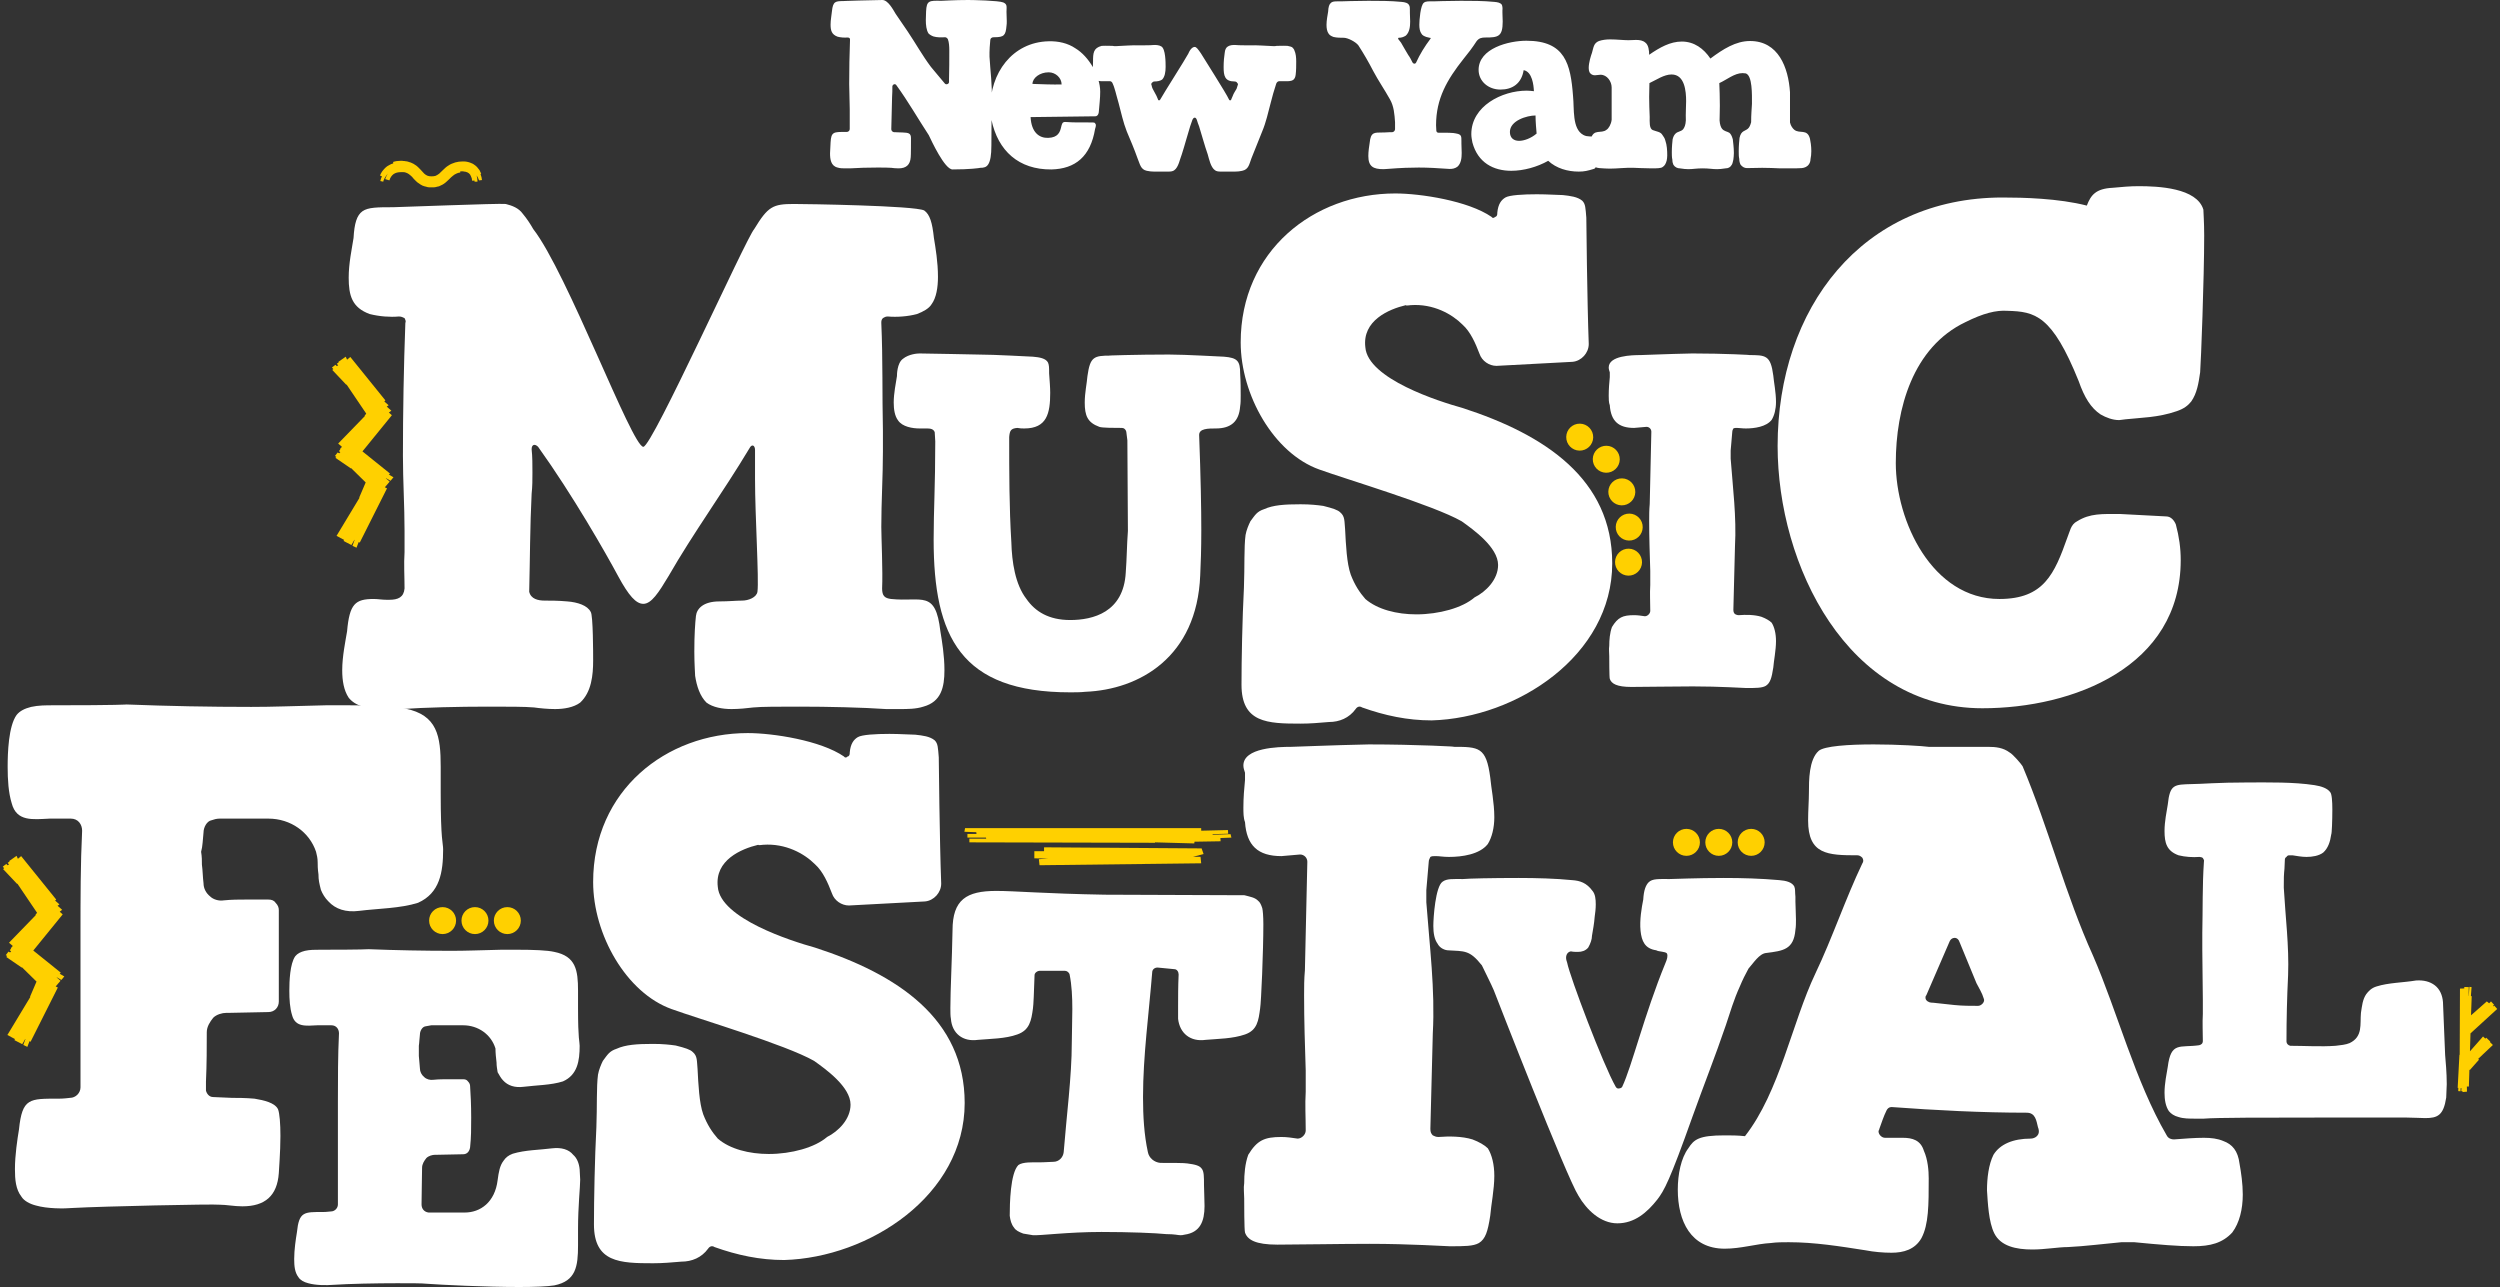 
<svg width="777" height="400" viewBox="0 0 777 400" fill="none" xmlns="http://www.w3.org/2000/svg">
<rect x="0" y="0" width="777" height="400" fill="#333333" stroke="none"/>
<path d="M149.348 54.105C149.415 54.273 149.466 54.44 149.499 54.608C149.533 54.742 149.583 54.893 149.65 55.061L149.801 55.966L148.895 56.067C148.661 55.43 148.409 54.91 148.141 54.507C148.208 54.776 148.275 55.111 148.342 55.514C148.342 55.581 148.342 55.664 148.342 55.765C148.376 55.832 148.392 55.916 148.392 56.017V56.47H147.487V56.117C147.319 56.151 147.067 56.168 146.732 56.168L146.631 55.463L146.38 54.809C146.246 54.407 146.028 54.088 145.726 53.853L145.223 53.551C145.055 53.484 144.837 53.417 144.568 53.35C144.501 53.35 144.434 53.35 144.367 53.35C144.334 53.316 144.283 53.3 144.216 53.3H144.015L143.914 53.249H143.814C143.68 53.249 143.545 53.249 143.411 53.249C143.277 53.249 143.143 53.266 143.009 53.3L143.059 53.602C142.556 53.669 142.153 53.786 141.851 53.954C141.449 54.122 141.097 54.34 140.795 54.608C140.594 54.776 140.392 54.943 140.191 55.111C140.023 55.279 139.822 55.48 139.587 55.715L138.883 56.369C138.648 56.604 138.363 56.839 138.028 57.073C137.692 57.308 137.357 57.493 137.021 57.627C136.652 57.862 136.267 57.996 135.864 58.029C135.663 58.096 135.462 58.147 135.26 58.18C135.059 58.18 134.875 58.197 134.707 58.231H133.55C133.382 58.197 133.197 58.18 132.996 58.18C132.795 58.147 132.61 58.096 132.443 58.029C132.241 57.996 132.04 57.946 131.839 57.878C131.638 57.811 131.453 57.744 131.285 57.677C130.816 57.442 130.464 57.224 130.229 57.023C130.061 56.922 129.91 56.822 129.776 56.721C129.642 56.587 129.491 56.453 129.323 56.319C129.055 56.05 128.82 55.816 128.619 55.614C128.417 55.379 128.233 55.161 128.065 54.96C127.898 54.792 127.73 54.642 127.562 54.507C127.394 54.34 127.227 54.205 127.059 54.105C126.724 53.87 126.371 53.702 126.002 53.602C125.801 53.535 125.583 53.501 125.348 53.501C125.147 53.501 124.912 53.501 124.644 53.501C124.174 53.501 123.738 53.551 123.336 53.652C122.967 53.753 122.631 53.904 122.329 54.105C122.162 54.239 122.011 54.373 121.877 54.507C121.742 54.642 121.625 54.792 121.524 54.96C121.29 55.329 121.122 55.698 121.021 56.067L119.713 55.664C119.814 55.363 119.931 55.078 120.065 54.809C120.199 54.507 120.367 54.222 120.568 53.954C120.233 54.289 119.948 54.675 119.713 55.111C119.579 55.279 119.462 55.497 119.361 55.765C119.227 56 119.143 56.235 119.109 56.47L118.908 56.419C118.807 56.419 118.724 56.403 118.656 56.369C118.556 56.369 118.405 56.335 118.204 56.268C118.271 56.067 118.304 55.95 118.304 55.916C118.371 55.715 118.405 55.581 118.405 55.514L118.707 54.809C118.573 54.776 118.371 54.692 118.103 54.558C118.304 54.054 118.522 53.635 118.757 53.3C119.059 52.897 119.378 52.528 119.713 52.193C120.082 51.824 120.485 51.539 120.921 51.337C121.357 51.069 121.793 50.885 122.229 50.784L122.178 50.331C122.883 50.096 123.654 49.979 124.493 49.979H125.046C125.147 49.979 125.231 49.996 125.298 50.029C125.399 50.029 125.499 50.029 125.6 50.029C125.801 50.063 125.986 50.096 126.153 50.13C126.355 50.13 126.556 50.163 126.757 50.231C126.958 50.298 127.16 50.365 127.361 50.432C127.562 50.465 127.747 50.532 127.914 50.633C128.283 50.767 128.652 50.968 129.021 51.237C129.323 51.405 129.625 51.639 129.927 51.941C130.229 52.21 130.48 52.461 130.682 52.696L131.839 53.954C132.174 54.256 132.51 54.474 132.845 54.608C133.147 54.742 133.566 54.809 134.103 54.809C134.573 54.809 134.992 54.759 135.361 54.658C135.73 54.49 136.099 54.273 136.468 54.004L137.726 52.797C137.96 52.562 138.212 52.327 138.48 52.092C138.749 51.857 139.051 51.639 139.386 51.438C139.721 51.203 140.057 51.019 140.392 50.885C140.795 50.717 141.164 50.583 141.499 50.482C142.237 50.281 142.975 50.18 143.713 50.18H144.317C144.417 50.214 144.602 50.231 144.87 50.231C145.273 50.298 145.675 50.398 146.078 50.532C146.279 50.599 146.48 50.683 146.682 50.784C146.883 50.851 147.067 50.952 147.235 51.086C147.403 51.187 147.571 51.304 147.738 51.438C147.906 51.572 148.074 51.723 148.241 51.891C148.409 52.059 148.543 52.226 148.644 52.394C148.778 52.562 148.912 52.73 149.046 52.897C149.147 53.065 149.231 53.249 149.298 53.451C149.399 53.618 149.482 53.786 149.55 53.954L149.348 54.105Z" fill="#FFD000"/>
<path d="M763.846 338.113H764.055L764.013 339.119L764.726 339.161L764.768 338.197H765.02L764.978 339.119L765.355 339.161V339.413L766.739 339.287L766.697 337.694H767.326L767.494 332.411L767.619 332.579L770.47 329.35L770.219 329.098L774.789 324.78L773.867 323.857L773.992 323.732L772.735 322.516L772.441 322.809L771.728 322.138L767.661 326.75L767.829 321.174L776.131 313.585L775.208 312.537L774.957 312.788L774.831 312.62L775.166 312.285L774.202 311.237L773.615 311.824L772.902 311.237L767.997 315.555L768.206 309.602H767.955L768.164 306.792L767.494 306.708L767.284 309.56H767.242L767.284 306.792L765.9 306.75V307.212L764.559 307.254L764.475 327.841H764.391L763.846 338.113Z" fill="#FFD000"/>
<path d="M379.3 260.461L379.367 261.468L371.25 261.602L371.183 262.139L358.973 261.803V261.937L301.279 261.803V260.663H306.512L306.445 260.327H300.676V259.187H303.493L303.426 258.65L299.736 258.516L299.938 257.375H373.33V258.181L381.648 257.979L381.715 259.12L376.885 259.254V259.455L382.453 259.254L382.722 260.327L379.3 260.461ZM374.068 265.426L370.78 266.298H373.128L373.33 268.311L323.082 268.914L322.881 267.036L325.833 266.835L321.472 266.768V264.554H324.491V263.346L373.464 263.682L374.068 265.426Z" fill="#FFD000"/>
<path d="M120.868 147.505L122.294 148.344L121.371 149.434L119.946 148.595V148.679L121.12 149.685L119.61 151.446L120.281 151.782L111.812 168.637L111.476 168.469L110.805 170.23L109.547 169.643L110.218 167.799H110.134L109.212 169.392L106.78 168.134L106.948 167.799L104.6 166.541L111.728 154.717L111.644 154.633L113.656 149.937L109.128 145.492L109.044 145.576L104.264 142.306L104.516 141.97L104.097 141.719L104.935 140.629L105.438 140.88L105.774 140.545L105.355 140.209L105.774 139.622L105.69 139.539L106.277 138.868L105.103 137.861L113.405 129.308L113.321 129.224L113.824 128.553L107.703 119.497L107.619 119.581L103.258 114.968L103.594 114.717L103.174 114.214L104.264 113.375L104.684 113.794L105.103 113.543L104.684 113.04L105.271 112.62L105.187 112.453L107.451 110.859L107.87 111.782L108.877 110.943L119.778 124.444L119.443 124.78L120.784 125.954L120.197 126.373L121.623 127.631L120.868 128.218L121.791 129.056L112.65 140.293L121.204 147.17L120.868 147.505Z" fill="#FFD000"/>
<path d="M18.563 302.642L19.989 303.48L19.066 304.571L17.641 303.732V303.816L18.815 304.822L17.305 306.583L17.976 306.919L9.506 323.774L9.171 323.606L8.5 325.367L7.242 324.78L7.913 322.935H7.829L6.907 324.529L4.475 323.271L4.643 322.935L2.295 321.677L9.423 309.854L9.339 309.77L11.351 305.074L6.823 300.629L6.739 300.713L1.959 297.443L2.211 297.107L1.792 296.856L2.63 295.765L3.133 296.017L3.469 295.682L3.049 295.346L3.469 294.759L3.385 294.675L3.972 294.004L2.798 292.998L11.1 284.445L11.016 284.361L11.519 283.69L5.397 274.633L5.314 274.717L0.953 270.105L1.288 269.854L0.869 269.35L1.959 268.512L2.379 268.931L2.798 268.68L2.379 268.176L2.966 267.757L2.882 267.589L5.146 265.996L5.565 266.919L6.571 266.08L17.473 279.581L17.137 279.916L18.479 281.09L17.892 281.51L19.318 282.768L18.563 283.355L19.485 284.193L10.345 295.43L18.898 302.306L18.563 302.642Z" fill="#FFD000"/>
<path d="M307.2 50.985C306.613 51.992 305.775 52.159 304.685 52.159C304.349 52.243 301.414 52.663 296.047 52.663C293.615 52.663 289.506 43.774 288.668 42.013C285.314 36.897 282.211 31.447 278.605 26.499C278.437 26.163 278.102 26.163 277.85 26.163C277.599 26.331 277.347 26.583 277.347 26.834C277.347 27.924 277.347 29.015 277.263 30.021L277.012 40.168C277.012 40.587 277.347 41.006 277.85 41.09H278.27C278.689 41.09 279.611 41.174 280.534 41.174C282.295 41.258 283.133 41.342 283.133 42.935C283.133 43.522 283.133 48.637 283.049 48.889C282.882 51.237 281.624 52.327 279.276 52.327C278.437 52.327 277.599 52.243 277.012 52.159C276.173 52.075 274.58 52.075 272.567 52.075C269.884 52.075 266.613 52.159 264.182 52.327H262.84C262.001 52.327 261.079 52.327 260.324 52.075C258.228 51.572 257.976 49.476 257.976 47.631C257.976 46.625 258.144 45.367 258.144 44.277C258.311 40.922 259.15 41.006 262.756 41.006H263.259C263.762 40.922 264.098 40.587 264.098 40.084V33.878C264.098 31.279 263.93 28.679 263.93 26.08C263.93 21.551 264.014 16.939 264.182 12.411V12.327C264.182 12.159 264.182 11.992 264.014 11.824C263.846 11.74 263.678 11.656 263.511 11.656C262.421 11.74 261.247 11.656 260.324 11.405C258.479 10.734 258.144 9.476 258.144 7.631C258.144 6.122 258.479 4.612 258.563 3.522C258.898 0.335 259.653 0.335 262.421 0.335C260.576 0.335 272.148 0 274.244 0C276.005 0 277.599 3.019 278.353 4.277L282.127 9.811C284.559 13.417 286.739 17.358 289.339 20.797C290.68 22.474 292.19 24.151 293.615 25.912C293.783 26.163 294.119 26.247 294.37 26.163C294.706 26.08 294.957 25.828 294.957 25.493V24.57C295.041 21.635 295.041 18.7 295.041 15.681C295.041 14.424 294.957 13.166 294.622 12.243C294.454 11.824 294.035 11.572 293.699 11.572C292.609 11.656 291.184 11.656 290.093 11.321C289.423 11.069 288.919 10.734 288.584 10.398C287.913 9.392 287.745 7.715 287.745 6.289C287.745 5.283 287.829 4.277 287.829 3.522C287.997 0.168 288.752 0.168 292.525 0.252C292.945 0.252 296.718 0 300.911 0C302.253 0 310.387 0.168 311.813 0.755C313.154 1.342 312.819 2.096 312.819 3.69C312.819 4.528 312.903 5.535 312.903 6.541C312.903 7.044 312.903 7.631 312.819 8.05C312.567 10.985 312.064 11.572 309.045 11.572H308.794C308.207 11.572 307.787 11.992 307.787 12.411C307.62 13.753 307.536 15.933 307.536 16.268V17.61C307.787 22.138 308.458 26.583 308.207 31.195L308.123 45.199C308.123 48.302 307.787 49.979 307.2 50.985ZM326.764 52.663C316.618 52.746 310.161 46.876 308.148 37.233C307.98 36.059 307.896 34.885 307.813 33.711C307.645 22.809 314.605 13.082 325.926 12.83C328.945 12.746 331.88 13.417 334.228 15.011C338.421 17.526 341.943 23.564 341.943 28.512C341.943 30.524 341.691 32.537 341.523 34.633C341.523 35.304 341.188 36.059 340.517 36.143L320.307 36.394C320.559 41.174 322.991 42.935 325.758 42.851C328.861 42.767 329.448 41.006 329.783 39.581C330.035 38.574 330.119 37.904 331.041 37.904C334.311 38.155 336.492 37.987 339.762 38.071C340.098 38.071 340.265 38.155 340.349 38.323C340.517 38.491 340.601 38.658 340.601 38.91C340.601 39.245 340.517 39.581 340.349 40.084C338.924 48.637 334.228 52.495 326.764 52.663ZM320.894 26.08C323.41 26.163 327.351 26.331 329.951 26.247C329.951 24.235 328.106 22.474 325.926 22.474C323.158 22.474 320.894 24.235 320.894 26.08ZM386.089 53.082C385.418 53.249 384.664 53.333 383.825 53.333H379.381C378.71 53.333 378.039 53.249 377.62 52.914C376.278 51.992 375.775 49.392 375.356 47.966C374.349 45.115 373.594 42.18 372.672 39.245C372.42 38.574 372.169 37.987 372.001 37.317C371.834 36.813 371.582 36.562 371.33 36.562C370.995 36.562 370.743 36.897 370.576 37.317L369.905 39.245C368.982 42.18 368.228 45.115 367.305 47.966C366.718 49.392 366.299 51.992 364.957 52.914C364.538 53.249 363.867 53.333 363.196 53.333H358.668C357.913 53.333 357.158 53.249 356.404 53.082C354.475 52.663 354.307 50.985 353.553 49.224C352.546 46.373 351.372 43.606 350.198 40.839C349.108 38.071 348.437 34.968 347.683 32.117C347.179 30.524 346.844 28.847 346.341 27.337C346.257 27.086 346.089 26.499 345.838 25.996C345.67 25.493 345.251 25.157 344.831 25.241H343.574C342.483 25.241 341.309 25.325 340.639 24.822C340.219 24.486 339.884 23.983 339.8 23.229C339.632 21.887 339.632 20.461 339.716 19.119C339.716 16.52 339.8 14.927 342.4 14.256C342.735 14.256 343.993 14.172 345.754 14.256C346.089 14.34 346.425 14.34 346.844 14.34C349.192 14.256 351.792 14.004 354.223 14.088C354.894 14.088 357.913 14.088 358.249 14.004C359.255 13.92 360.261 14.004 360.932 14.424C362.274 15.178 362.274 19.455 362.274 20.797C362.274 22.39 362.022 23.899 361.184 24.738C360.597 25.157 359.674 25.325 358.752 25.325C358.5 25.325 358.249 25.493 357.997 25.744C357.829 25.912 357.745 26.247 357.913 26.499C357.997 26.918 358.081 27.254 358.249 27.589C358.584 28.344 359.087 29.015 359.423 29.769L359.926 30.943C359.926 31.111 360.093 31.195 360.261 31.195C360.345 31.195 360.513 31.111 360.597 30.943C361.603 29.099 368.395 18.449 369.318 16.688C369.989 15.094 370.743 14.591 371.33 14.591C371.833 14.591 372.337 15.262 373.259 16.604C373.93 17.778 381.142 29.015 381.98 30.943C382.064 31.111 382.148 31.195 382.316 31.195C382.483 31.195 382.651 31.111 382.651 30.943L383.154 29.769C383.406 29.015 383.909 28.344 384.328 27.589C384.412 27.254 384.58 26.918 384.664 26.499C384.748 26.499 384.748 26.331 384.748 26.247C384.748 26.08 384.664 25.828 384.496 25.744C384.412 25.493 384.077 25.325 383.741 25.325C380.639 25.325 380.303 23.564 380.303 20.797C380.303 19.119 380.471 17.442 380.639 16.436C380.722 15.43 381.058 14.759 381.645 14.424C382.316 14.004 383.238 13.92 384.328 14.004C384.748 14.088 387.599 14.088 388.27 14.088C390.785 14.004 393.385 14.256 395.817 14.34C396.152 14.34 396.488 14.34 396.823 14.256C398.584 14.172 399.842 14.256 400.177 14.256C400.848 14.424 401.519 14.507 401.771 14.843C401.938 15.094 402.19 15.262 402.274 15.598C402.777 16.688 402.861 17.945 402.861 19.119C402.861 20.461 402.861 21.887 402.693 23.229C402.609 23.983 402.358 24.486 401.938 24.822C401.184 25.325 400.177 25.241 399.003 25.241H397.578C397.158 25.241 396.823 25.576 396.655 25.996C395.984 28.008 395.397 30.105 394.894 32.117C394.14 34.968 393.469 38.071 392.295 40.839L388.94 49.224C388.27 50.985 388.102 52.663 386.089 53.082ZM431.316 52.495C430.897 52.495 430.478 52.579 429.974 52.579C426.788 52.579 425.278 51.74 425.278 48.47C425.278 47.044 425.53 45.451 425.698 44.361C425.865 42.683 426.201 41.929 426.872 41.509C427.459 41.174 428.381 41.174 429.89 41.174C429.974 41.174 430.645 41.174 431.819 41.09H432.658C433.161 41.09 433.58 40.587 433.58 40.168V37.987C433.413 35.556 433.245 33.04 431.987 30.86C430.31 27.841 428.381 25.073 426.788 22.055C425.362 19.287 423.853 16.688 422.176 14.088C421.337 12.998 418.905 11.74 417.647 11.74C416.725 11.74 415.467 11.74 414.461 11.489C413.79 11.237 413.287 10.985 412.951 10.482C412.448 9.811 412.28 8.805 412.28 7.715C412.28 6.289 412.616 4.696 412.784 3.606C412.867 2.096 413.119 1.342 413.622 0.922C414.209 0.335 415.215 0.419 416.893 0.419C417.312 0.419 421.169 0.252 425.278 0.252C428.633 0.252 432.239 0.252 435.593 0.587C436.683 0.671 437.605 0.922 437.941 1.593C438.192 2.013 438.192 2.432 438.192 3.187V3.941C438.192 4.696 438.276 5.702 438.276 6.709C438.276 8.218 438.109 9.979 436.935 11.069C436.264 11.489 435.593 11.74 434.754 11.74C434.67 11.74 434.587 11.74 434.587 11.824C434.503 11.992 434.503 12.075 434.587 12.159C435.006 12.746 435.509 13.249 435.677 13.669C436.348 14.759 436.935 15.933 437.689 17.107C438.192 17.778 438.612 18.616 439.031 19.455C439.115 19.623 439.366 19.79 439.618 19.79C439.87 19.79 440.037 19.623 440.121 19.455C441.295 16.855 442.805 14.424 444.566 12.075C444.649 12.075 444.649 11.992 444.649 11.824C444.566 11.74 444.482 11.74 444.314 11.74L443.308 11.489C442.637 11.237 442.05 10.985 441.798 10.482C441.295 9.811 441.127 8.805 441.127 7.715C441.127 6.373 441.463 1.593 442.553 0.839C443.14 0.335 444.146 0.419 445.656 0.419C446.075 0.419 449.932 0.252 454.041 0.252C457.48 0.252 461.002 0.252 464.44 0.587C465.446 0.671 466.368 0.839 466.788 1.509C466.955 1.929 467.039 2.683 466.955 3.187V3.941C466.955 4.696 467.039 5.702 467.039 6.709C467.039 11.405 465.614 11.656 461.672 11.656C460.498 11.656 459.66 11.824 458.905 12.83C457.731 14.675 456.138 16.771 454.88 18.281C449.765 24.738 446.327 30.608 446.327 38.91L446.41 40.587C446.41 40.922 446.662 41.258 447.081 41.258H449.345C449.849 41.258 450.771 41.258 451.693 41.342C452.7 41.509 453.706 41.593 454.041 42.264C454.209 42.6 454.209 43.103 454.209 43.941V44.612C454.209 45.535 454.293 46.541 454.293 47.547C454.293 49.057 454.125 50.818 452.951 51.824C452.28 52.327 451.358 52.579 450.352 52.495C446.494 52.243 443.979 52.075 440.96 52.075C438.444 52.075 435.593 52.159 431.316 52.495ZM490.66 53.333C487.222 53.333 483.7 52.327 481.184 49.979C477.746 51.908 473.553 53.082 469.696 53.082C464.161 53.082 459.298 50.566 457.62 44.277C457.453 43.354 457.285 42.6 457.285 41.677C457.285 32.956 466.845 28.176 474.476 28.176C475.231 28.176 475.985 28.26 476.74 28.344C476.656 26.499 476.237 22.306 473.553 21.803C472.883 25.996 470.031 27.841 466.342 27.841C462.568 27.841 459.549 25.241 459.549 21.719C459.549 15.011 468.941 12.662 474.392 12.662C486.467 12.662 488.145 19.874 488.899 29.853C489.319 33.878 488.564 40 492.086 41.929C493.428 42.683 494.602 42.18 495.189 42.6C495.776 42.935 496.027 45.451 496.027 47.128C496.111 48.386 496.111 49.308 496.111 50.147C496.111 51.656 496.027 52.327 495.356 52.495C493.428 53.082 492.421 53.333 490.66 53.333ZM469.277 41.006C469.277 42.935 470.535 43.774 472.128 43.774C473.637 43.774 475.818 43.019 477.579 41.509C477.495 40.503 477.243 37.82 477.243 35.891C474.56 35.891 469.277 37.484 469.277 41.006ZM507.861 52.159C504.842 52.075 502.746 52.411 500.314 52.411C499.308 52.411 498.301 52.327 497.044 52.243C496.121 52.159 495.283 51.824 494.779 51.069C494.612 50.734 494.36 50.147 494.276 49.476C494.109 48.805 494.109 47.966 494.109 47.212C494.109 45.535 494.276 43.941 494.444 43.103C495.366 39.916 497.631 41.677 499.308 40.335C499.979 39.916 500.733 38.658 500.901 37.233V27.17C500.901 25.325 499.475 23.229 497.463 23.229C496.876 23.229 496.289 23.396 495.702 23.396C495.031 23.396 494.444 23.145 494.025 22.474C493.857 22.138 493.773 21.635 493.773 21.132C493.773 19.455 494.444 17.358 494.779 16.436C495.283 14.759 495.283 13.417 496.96 12.746C497.965 12.411 499.14 12.243 500.398 12.243C502.41 12.243 504.591 12.495 506.1 12.495C507.023 12.495 507.777 12.411 508.448 12.411C509.622 12.411 510.628 12.579 511.383 13.249C512.389 14.004 512.557 15.765 512.557 17.023C515.828 14.759 519.098 12.914 522.704 12.914C526.561 12.914 529.496 15.094 531.593 18.197C535.533 15.262 539.475 12.746 543.92 12.746C552.725 12.746 555.828 20.964 556.331 28.679V38.071C556.582 39.161 557.169 39.916 557.672 40.335C559.35 41.677 561.698 39.916 562.536 43.103C562.704 43.857 562.956 45.367 562.956 46.96C562.956 47.883 562.872 48.721 562.704 49.476C562.704 50.147 562.452 50.734 562.201 51.069C561.698 51.824 560.859 52.159 560.02 52.243C558.763 52.327 557.756 52.327 556.75 52.327H553.312C551.299 52.243 549.622 52.159 547.693 52.159C546.268 52.159 544.758 52.243 542.914 52.243C542.159 52.243 541.404 51.824 540.901 51.069C540.733 50.65 540.566 50.147 540.566 49.392C540.398 48.721 540.398 47.883 540.398 46.96C540.398 45.283 540.566 43.606 540.649 42.851C540.901 41.677 541.32 41.174 541.823 40.839C542.914 40.168 543.668 40.252 544.255 37.987C544.255 35.388 544.423 34.13 544.507 32.285C544.507 29.35 544.675 23.48 542.578 22.809C542.243 22.809 541.907 22.725 541.572 22.725C539.056 22.725 536.624 24.822 534.36 25.828C534.444 27.589 534.528 30.44 534.528 32.872C534.528 34.717 534.444 36.31 534.444 37.4C534.528 38.742 534.863 39.581 535.199 40C535.87 40.839 536.792 40.839 537.463 41.258C537.882 41.593 538.218 42.096 538.553 43.27C538.636 44.109 538.888 45.87 538.888 47.547C538.888 48.302 538.805 48.973 538.721 49.644C538.553 50.315 538.469 50.901 538.218 51.237C537.798 51.992 537.127 52.327 536.289 52.327C535.199 52.495 534.36 52.579 533.689 52.579C532.18 52.579 531.173 52.327 529.161 52.327C527.232 52.327 526.142 52.579 524.716 52.579C524.046 52.579 523.123 52.495 522.117 52.327C521.362 52.327 520.607 51.992 520.104 51.237C519.937 50.901 519.769 50.315 519.769 49.644C519.601 48.889 519.601 48.05 519.601 47.296C519.601 45.618 519.769 44.025 519.853 43.27C520.104 42.264 520.44 41.845 520.775 41.509C521.446 40.839 522.452 40.922 523.123 40.168C523.543 39.581 523.878 38.91 523.962 37.4C523.878 35.22 524.046 33.208 524.046 31.447C524.046 28.344 523.626 23.145 519.517 23.145C517.169 23.145 514.821 24.822 512.641 25.828C512.641 27.17 512.557 28.595 512.557 30.105C512.557 32.201 512.641 34.298 512.725 36.31C512.725 37.904 512.557 39.916 513.647 40.419C514.905 40.922 516.079 40.922 516.666 41.929C517.002 42.432 517.421 42.935 517.589 43.69C518.092 45.115 518.176 46.792 518.176 48.302C518.176 48.889 518.092 49.476 518.008 49.895C517.756 50.818 517.421 51.489 516.75 51.908C516.247 52.327 514.821 52.327 513.312 52.327C511.048 52.327 508.448 52.159 507.861 52.159Z" fill="white"/>
<path d="M22.756 375.43C19.737 375.682 14.706 375.682 11.183 374.675C9.171 374.172 7.41 373.166 6.655 371.908C4.894 369.644 4.643 366.625 4.643 363.355C4.643 359.078 5.397 354.046 5.9 351.028C6.907 341.216 9.171 341.468 18.227 341.468C18.479 341.468 19.737 341.468 21.75 341.216C23.511 341.216 25.02 339.707 25.02 337.946V332.663C25.02 330.902 25.02 329.141 25.02 327.631V320.839V289.896C25.02 279.329 25.02 268.512 25.523 258.197C25.523 256.185 24.265 254.424 22.001 254.424H15.46C10.177 254.675 5.146 255.43 3.636 249.644C2.63 246.374 2.378 242.348 2.378 238.323C2.378 234.046 2.63 225.745 5.146 222.223C6.152 220.965 7.661 220.21 9.674 219.707C11.938 219.204 14.202 219.204 16.718 219.204C37.095 219.204 39.108 218.952 39.359 218.952C52.19 219.455 65.272 219.707 78.102 219.707C84.894 219.707 90.429 219.455 101.246 219.204H108.542C116.341 219.204 122.63 219.455 125.9 220.21C135.963 222.223 136.97 228.763 136.97 238.323V246.374C136.97 261.468 137.724 261.971 137.724 263.984C137.724 271.028 136.718 277.568 129.926 280.587C124.391 282.348 117.599 282.348 111.561 283.103C107.536 283.606 104.265 282.6 102.001 280.084C100.995 279.078 100.24 277.82 99.737 276.562C99.234 274.55 98.982 273.543 98.982 271.782C98.731 270.021 98.731 268.763 98.731 268.009C98.731 266.751 98.479 265.745 98.228 264.738C96.215 258.701 90.429 254.424 83.385 254.424H71.309H68.29C67.284 254.424 66.529 254.675 65.775 254.927C64.265 255.179 63.259 257.191 63.259 258.701C63.007 260.965 63.007 262.977 62.504 264.738C62.756 266.248 62.756 267.506 62.756 268.763C63.007 270.524 63.007 272.537 63.259 274.55C63.259 276.059 64.014 277.568 65.272 278.575C66.278 279.581 68.039 280.084 69.548 279.833C72.064 279.581 74.328 279.581 76.341 279.581H80.617H83.385C84.391 279.581 85.146 279.833 85.649 280.587C86.404 281.342 86.655 282.097 86.655 282.852V311.279C86.655 313.04 85.397 314.55 83.385 314.55L71.058 314.801H70.303C69.045 314.801 67.284 315.304 66.278 316.311C65.272 317.568 64.265 319.078 64.265 320.839C64.265 325.367 64.265 330.65 64.014 336.185V338.952C64.265 339.958 65.02 340.965 66.278 340.965L72.064 341.216C73.573 341.216 76.341 341.216 79.108 341.468C82.127 341.971 85.397 342.726 86.404 344.738C86.907 345.996 87.158 349.267 87.158 353.04C87.158 358.072 86.655 364.109 86.655 364.613C86.152 371.657 82.378 374.927 75.334 374.927C72.819 374.927 70.303 374.424 68.29 374.424C66.278 374.172 31.812 374.927 22.756 375.43Z" fill="white"/>
<path d="M103.51 399.329C101.498 399.497 98.143 399.497 95.795 398.826C94.454 398.491 93.28 397.82 92.776 396.981C91.602 395.472 91.435 393.459 91.435 391.279C91.435 388.428 91.938 385.074 92.273 383.061C92.944 376.52 94.454 376.688 100.491 376.688C100.659 376.688 101.498 376.688 102.839 376.52C104.013 376.52 105.02 375.514 105.02 374.34V370.818C105.02 369.644 105.02 368.47 105.02 367.464V362.935V342.306C105.02 335.262 105.02 328.051 105.355 321.174C105.355 319.833 104.516 318.659 103.007 318.659H98.647C95.124 318.826 91.77 319.329 90.764 315.472C90.093 313.292 89.925 310.608 89.925 307.925C89.925 305.074 90.093 299.539 91.77 297.191C92.441 296.352 93.447 295.849 94.789 295.514C96.299 295.178 97.808 295.178 99.485 295.178C113.07 295.178 114.412 295.011 114.579 295.011C123.133 295.346 131.854 295.514 140.407 295.514C144.936 295.514 148.625 295.346 155.837 295.178H160.701C165.9 295.178 170.093 295.346 172.273 295.849C178.982 297.191 179.653 301.552 179.653 307.925V313.292C179.653 323.355 180.156 323.69 180.156 325.032C180.156 329.728 179.485 334.088 174.957 336.101C171.267 337.275 166.739 337.275 162.714 337.778C160.03 338.113 157.85 337.443 156.34 335.765C155.67 335.095 155.166 334.088 154.663 333.25C154.495 332.076 154.328 331.405 154.328 330.231C154.16 328.889 153.992 327.212 153.992 325.87C152.651 321.51 148.625 318.659 143.929 318.659H134.034L132.189 318.994C131.183 319.162 130.512 320.503 130.512 321.51C130.345 322.684 130.345 324.025 130.177 325.032V328.218C130.345 329.392 130.345 330.734 130.512 332.076C130.512 333.082 131.015 334.088 131.854 334.759C132.525 335.43 133.699 335.765 134.705 335.598C136.382 335.43 137.892 335.43 139.233 335.43H142.085H143.929C144.6 335.43 145.103 335.598 145.439 336.101C145.942 336.604 146.11 337.107 146.11 337.61C146.277 339.958 146.445 343.48 146.445 347.338C146.445 350.86 146.445 353.376 146.11 356.562C145.942 357.736 145.271 358.742 143.929 358.742L135.711 358.91H135.208C134.37 358.91 133.196 359.246 132.525 359.916C131.854 360.755 131.183 361.761 131.183 362.935C131.183 366.29 131.015 370.147 131.015 374.34C131.015 375.682 131.854 376.688 133.196 376.856H144.433C149.296 376.856 153.825 373.669 154.663 366.793C154.999 364.277 155.334 362.264 156.508 360.755C157.179 359.749 158.018 359.078 159.359 358.575C163.217 357.401 167.745 357.401 171.602 356.898C174.454 356.562 176.802 357.233 178.143 358.91C179.317 359.916 179.988 361.594 180.156 363.438C180.156 364.445 180.324 365.619 180.324 366.625C180.324 368.973 179.653 374.843 179.653 381.887V387.086C179.653 393.627 178.982 398.155 172.273 399.497C170.261 399.833 166.236 400 161.372 400C150.973 400 137.221 399.329 132.693 398.994C131.183 398.826 127.661 398.826 123.468 398.826C116.927 398.826 108.542 398.994 103.51 399.329Z" fill="white"/>
<path d="M342.337 382.893C331.938 382.893 323.217 384.067 321.037 383.9L318.018 383.396C316.676 382.893 315.67 382.39 315.167 381.551C314.328 380.545 313.993 379.203 313.825 377.862C313.825 374.172 313.993 364.612 316.509 362.097C317.85 361.09 321.037 361.258 322.882 361.258C323.049 361.258 324.559 361.258 327.41 361.09C329.087 361.09 330.429 359.749 330.597 358.071C331.435 347.338 333.112 334.424 333.112 324.193C333.112 321.174 333.28 317.484 333.28 313.627C333.28 309.937 333.112 306.248 332.441 302.893C332.274 302.222 331.603 301.719 330.932 301.719H323.217C322.379 301.719 321.54 302.39 321.54 303.061C321.372 308.26 321.205 312.453 321.037 313.459C320.534 317.149 320.031 320.168 316.173 321.51C312.483 322.851 307.787 322.851 303.93 323.187C299.234 323.858 295.88 321.174 295.544 316.646C295.376 315.807 295.376 314.633 295.376 313.292C295.376 307.757 295.88 298.365 296.047 289.141C296.047 279.581 300.408 276.897 309.632 276.897C315.502 276.897 324.559 277.736 343.343 278.071L386.781 278.239C388.626 278.742 389.968 278.91 390.974 279.916C391.645 280.419 391.98 281.258 392.316 282.264C392.483 282.935 392.651 284.78 392.651 287.296C392.651 295.682 391.98 311.447 391.645 313.459C391.142 317.149 390.806 320.168 386.949 321.51C383.091 322.851 378.563 322.851 374.706 323.187C370.01 323.858 366.655 321.174 366.152 316.646V312.788C366.152 310.105 366.152 306.415 366.32 302.893C366.32 302.055 365.817 301.216 364.978 301.216L359.779 300.713C358.773 300.713 358.102 301.384 358.102 302.222C357.096 314.801 355.251 328.218 355.251 340.965C355.251 346.835 355.586 352.705 356.76 358.071C357.096 359.916 358.773 361.258 360.618 361.426C363.804 361.426 368.332 361.426 369.003 361.593C371.519 361.929 372.861 362.264 373.532 363.271C374.202 364.109 374.202 365.786 374.202 368.302C374.202 370.147 374.37 372.327 374.37 374.843C374.37 379.539 373.028 383.061 368.165 383.732C367.494 383.9 367.326 383.9 366.823 383.9C366.152 383.9 365.146 383.564 362.462 383.564C359.276 383.229 351.058 382.893 342.337 382.893Z" fill="white"/>
<path d="M515.082 372.83C511.896 376.855 508.038 380.21 502.671 380.21C497.472 380.21 493.111 376.017 490.596 371.656C486.906 365.954 465.103 309.937 464.265 307.757C463.258 305.409 461.917 302.893 460.575 300.042C456.717 295.178 455.208 295.681 449.841 295.346C448.499 295.178 447.325 294.34 446.822 293.333C445.816 291.992 445.48 289.979 445.48 287.799C445.48 285.115 446.151 275.556 448.332 274.046C449.673 273.04 451.518 273.207 454.705 273.207C456.382 273.04 463.761 272.872 471.979 272.872C477.514 272.872 483.552 273.04 488.583 273.543C491.099 273.711 493.111 274.381 494.956 276.897C495.795 277.904 495.963 279.413 495.963 281.09C495.963 282.432 495.795 283.774 495.627 284.948C495.459 287.128 495.124 288.805 494.789 290.818C494.789 291.992 494.285 293.333 493.615 294.507C492.776 295.514 491.602 295.849 490.428 295.849C489.757 295.849 488.919 295.849 488.248 295.681C487.241 295.849 486.738 296.688 486.738 297.694C486.738 298.197 486.906 298.7 487.074 299.203C487.912 303.564 498.311 331.069 502.168 337.778C502.336 338.113 502.839 338.449 503.174 338.281C503.51 338.281 504.013 338.113 504.181 337.778C507.2 331.405 511.057 315.304 517.598 299.371C518.101 298.197 518.436 297.191 518.101 296.352C517.598 295.681 515.585 295.849 514.747 295.346C511.225 294.843 510.218 292.495 509.883 289.308C509.548 285.954 510.218 282.096 510.722 279.581C510.889 276.562 511.56 275.052 512.399 274.214C513.573 273.04 515.585 273.207 518.94 273.207C519.778 273.207 527.493 272.872 535.711 272.872C541.413 272.872 547.283 273.04 552.986 273.543C555.166 273.711 557.011 274.214 557.682 275.555C558.017 276.394 557.849 277.233 558.017 278.742V280.252C558.017 281.761 558.185 283.774 558.185 285.786C558.185 286.96 558.185 287.966 558.017 288.973C557.514 295.178 554.16 295.514 548.961 296.184C546.78 296.352 544.935 299.371 543.426 301.048C542.42 302.893 541.581 304.57 540.743 306.583C538.898 310.608 537.724 314.633 536.382 318.658C533.195 328.05 529.338 337.778 525.984 347.17C518.94 366.96 517.262 369.979 515.082 372.83Z" fill="white"/>
<path d="M684.978 347.673H682.127C680.45 347.673 678.605 347.673 677.095 347.17C675.754 346.835 674.747 346.164 674.077 345.325C673.07 343.816 672.735 341.803 672.735 339.623C672.735 336.772 673.406 333.585 673.741 331.572C674.747 323.69 677.431 325.702 683.469 324.864C684.139 324.696 684.643 324.361 684.643 323.522C684.643 320.839 684.475 317.988 684.643 315.136V310.776C684.643 305.577 684.475 300.378 684.475 295.178V289.979C684.643 282.6 684.475 275.22 684.978 267.841C685.146 267.338 684.81 267.002 684.643 266.667C684.475 266.499 683.972 266.331 683.636 266.331C681.456 266.499 679.108 266.331 677.095 265.828C673.406 264.487 672.735 261.971 672.735 258.281C672.735 255.262 673.406 252.243 673.741 250.063C674.412 243.69 675.754 243.858 681.288 243.69C683.972 243.69 689.171 243.187 698.731 243.187C705.104 243.187 712.819 243.019 719.36 244.025C721.54 244.361 723.385 245.032 724.223 246.206C724.726 246.709 724.894 249.057 724.894 251.572C724.894 255.095 724.726 259.12 724.559 259.287C724.223 261.635 723.552 263.648 722.043 264.99C720.701 265.996 718.689 266.331 716.844 266.331C715.334 266.331 713.657 265.996 712.483 265.828H711.477C711.142 265.828 710.806 265.996 710.638 266.331C710.303 266.499 710.135 266.835 710.135 267.17C709.968 272.872 709.8 269.183 709.8 275.891C710.303 284.948 711.477 294.004 711.142 303.061C710.806 309.937 710.638 316.814 710.638 323.69C710.638 324.361 711.142 324.864 711.812 325.032C716.173 325.032 721.372 325.367 725.9 325.032C727.41 324.864 729.087 324.696 730.261 324.193C734.454 322.18 733.448 318.323 733.783 314.801C734.118 312.621 734.286 310.608 735.46 308.931C736.131 308.092 736.97 307.086 738.647 306.583C742.337 305.409 746.865 305.409 750.89 304.738C753.238 304.57 755.251 305.074 756.76 306.248C758.269 307.422 759.108 309.266 759.276 311.447L759.947 327.883C760.114 329.895 760.45 333.417 760.45 336.939C760.45 338.281 760.282 339.791 760.282 341.132C759.443 346.667 757.599 347.505 753.741 347.505C752.232 347.505 750.219 347.338 748.039 347.338H720.03C704.433 347.338 688.668 347.338 684.978 347.673Z" fill="white"/>
<path d="M211.77 392.117C208.752 392.369 205.984 392.621 202.965 392.621C192.651 392.621 184.601 392.369 184.601 380.545C184.601 372.998 184.852 359.916 185.355 350.357C185.607 343.816 185.355 337.778 185.859 334.004C186.11 332.495 186.865 330.734 187.368 329.728C188.877 327.715 189.381 326.709 191.645 325.954C194.412 324.696 197.934 324.445 202.965 324.445C205.984 324.445 208.248 324.696 210.009 324.948C213.028 325.702 214.538 326.206 215.293 326.96C216.802 328.218 216.55 329.728 216.802 332.243C217.054 337.023 217.305 342.809 218.563 346.331C219.821 349.602 221.33 351.866 223.091 353.879C226.865 357.149 232.903 358.658 238.94 358.658C245.984 358.658 253.28 356.646 257.054 353.375C260.576 351.614 264.349 347.841 264.349 343.312C264.349 337.778 256.55 332.243 253.028 329.728C244.223 324.696 217.054 316.646 208.752 313.627C194.664 308.595 184.349 290.482 184.349 274.13C184.349 245.702 206.991 227.841 232.399 227.841C240.198 227.841 255.041 230.105 262.337 235.136C262.588 235.64 263.343 235.388 263.343 235.136C263.846 235.136 264.098 234.633 264.098 234.13V233.879C264.349 231.111 265.355 229.853 266.613 229.099C267.871 228.344 272.148 228.092 276.425 228.092C279.695 228.092 283.217 228.344 284.475 228.344C286.739 228.596 289.003 228.847 290.513 230.105C291.519 231.111 291.519 232.369 291.77 235.388C291.77 235.64 292.022 261.3 292.525 274.633C292.525 277.401 290.261 279.916 287.494 280.168L263.846 281.426C261.582 281.426 259.318 279.916 258.563 277.652C257.305 274.382 255.796 270.86 253.28 268.596C250.009 265.325 244.223 262.055 237.179 262.558C236.928 262.558 235.67 262.809 235.67 262.558C230.387 263.816 222.085 267.338 223.091 275.64C223.846 285.451 245.984 292.495 253.28 294.507C278.94 302.809 299.821 316.646 299.821 342.809C299.821 371.489 270.135 390.86 243.72 391.614C236.173 391.614 229.129 390.105 222.085 387.589C221.33 387.086 220.576 387.338 220.072 388.092C218.06 390.86 215.041 392.117 211.77 392.117Z" fill="white"/>
<path d="M425.691 386.583C416.886 386.583 403.05 386.834 397.012 386.834C390.219 386.834 387.704 385.325 386.949 383.061C386.697 382.306 386.697 373.753 386.697 372.495C386.697 370.985 386.446 369.224 386.697 367.715C386.697 364.948 386.949 361.677 387.955 358.91C390.723 354.382 392.987 353.375 398.27 353.375C400.031 353.375 401.54 353.627 403.301 353.878C404.559 353.878 405.817 352.621 405.817 351.363C405.817 347.338 405.565 343.312 405.817 339.287V332.746C405.565 324.948 405.314 317.149 405.314 309.35C405.314 306.834 405.314 304.319 405.565 301.551L406.32 267.841C406.32 266.583 405.314 265.577 404.056 265.577L398.27 266.08C390.974 266.08 387.452 262.809 386.949 255.514C386.446 254.256 386.446 252.495 386.446 250.985C386.446 247.967 386.697 244.948 386.949 242.432V240.168C386.697 239.413 386.446 238.658 386.446 237.904C386.446 232.369 397.263 232.118 401.289 232.118C402.546 232.118 413.364 231.614 425.44 231.363C440.031 231.363 454.622 232.118 451.603 232.118C459.653 232.118 461.917 232.117 463.175 241.677C463.427 244.696 464.433 249.476 464.433 254.004C464.433 257.275 463.679 260.294 462.421 262.306C459.905 265.577 454.37 266.331 450.345 266.331C448.584 266.331 447.326 266.08 446.32 266.08H446.068C445.314 266.08 445.062 266.08 444.559 266.331C444.307 266.834 444.056 267.338 444.056 267.841L443.301 276.646V280.419C444.307 294.004 446.068 307.589 445.314 321.174L444.559 350.86C444.559 351.866 444.811 352.369 445.314 352.872C445.817 353.124 446.32 353.375 447.075 353.375C450.345 353.124 454.37 353.124 457.641 354.13C459.653 354.885 461.414 355.891 462.421 356.897C463.679 358.91 464.433 361.929 464.433 365.451C464.433 369.728 463.427 374.507 463.175 377.778C462.421 382.809 461.666 385.073 459.653 386.331C457.892 387.338 455.125 387.338 450.597 387.338C449.339 387.338 438.27 386.583 425.691 386.583Z" fill="white"/>
<path d="M587.872 389.35C585.356 389.35 582.337 389.099 579.821 388.595C571.771 387.338 563.972 386.08 555.922 386.08C554.161 386.08 552.148 386.08 550.387 386.331C545.859 386.583 541.079 388.092 536.048 388.092C525.482 388.092 521.457 379.539 521.457 369.728C521.457 364.948 522.463 359.916 524.727 356.897C526.488 354.13 527.997 352.872 536.048 352.872C538.06 352.872 540.073 352.872 542.337 353.124C553.155 339.287 556.928 317.904 564.224 302.558C569.507 291.489 573.532 279.413 578.815 268.344C579.318 267.589 579.067 267.086 578.815 266.583C578.312 266.08 577.809 265.828 577.306 265.828C567.997 265.828 561.96 265.577 561.96 255.011C561.96 251.992 562.211 248.721 562.211 246.457C562.211 242.432 562.211 236.143 565.23 233.375C566.991 231.866 574.538 231.363 582.337 231.363C589.884 231.363 597.683 231.866 599.444 232.118H617.809C620.324 232.118 622.589 232.369 624.601 233.879C625.607 234.382 628.375 237.652 628.626 238.155C636.677 257.275 641.96 278.155 650.513 297.023C658.06 314.382 663.595 336.017 673.406 352.872C673.909 353.878 674.916 354.13 675.67 354.13C678.941 353.878 682.211 353.627 684.979 353.627C687.243 353.627 689.255 353.878 691.016 354.633C693.784 355.639 695.545 357.652 696.048 361.677C696.551 364.445 697.054 367.967 697.054 371.237C697.054 375.765 696.048 380.042 693.784 383.061C690.765 386.331 686.991 387.338 681.708 387.338C676.928 387.338 671.142 386.834 663.343 386.08H659.318C653.784 386.583 647.997 387.338 642.714 387.589C639.696 387.589 635.67 388.344 631.645 388.344C626.614 388.344 621.834 387.338 619.821 383.312C618.06 379.79 617.809 373.753 617.557 369.979C617.557 366.206 618.06 361.929 619.57 358.91C621.582 355.639 625.607 353.878 631.142 353.878C632.4 353.878 634.412 352.872 633.406 350.356C632.903 348.344 632.651 345.828 629.884 345.828C616.048 345.828 601.457 345.073 587.872 344.067C587.117 344.067 586.614 344.57 586.362 345.073C585.356 347.086 584.853 348.847 584.098 350.86C584.098 351.111 583.846 351.363 583.846 351.614C583.846 352.621 584.853 353.627 585.859 353.627H591.394C594.413 353.627 596.928 354.382 597.935 357.652C599.192 360.419 599.444 363.941 599.444 366.206C599.444 374.507 599.444 380.545 597.18 384.822C595.167 388.344 591.645 389.35 587.872 389.35ZM598.438 310.105C598.438 311.111 599.696 311.614 600.199 311.614C600.953 311.614 602.463 311.866 607.494 312.369C610.01 312.621 612.526 312.621 614.79 312.621C615.796 312.621 617.054 311.363 616.551 310.356C616.048 308.595 615.041 307.086 614.287 305.577L609.004 292.746C608.752 291.992 608.249 291.489 607.494 291.489C606.74 291.489 606.236 291.992 605.985 292.495L598.689 309.35C598.438 309.602 598.438 309.853 598.438 310.105Z" fill="white"/>
<path d="M234.161 219.874C232.148 220.126 229.632 220.377 227.368 220.377C224.601 220.377 221.582 219.874 219.569 218.365C217.557 216.352 216.55 213.333 216.047 210.063C216.047 209.56 215.796 206.289 215.796 202.516C215.796 197.232 216.047 193.711 216.299 191.446C216.55 189.182 218.563 186.918 223.595 186.918C226.362 186.918 228.878 186.666 230.639 186.666C232.651 186.666 235.167 185.66 235.418 183.899C235.922 180.126 234.664 160.251 234.664 148.931V139.874C234.664 138.365 233.657 137.861 232.903 139.371C224.601 153.207 215.544 165.534 207.745 179.119C204.727 184.151 202.462 187.673 199.947 187.673C197.683 187.673 195.418 185.157 192.148 179.119C188.374 172.075 178.06 153.962 167.242 138.868C166.236 137.861 165.23 138.113 165.23 139.622C165.481 141.887 165.481 144.402 165.481 146.918C165.481 148.931 165.481 151.195 165.23 153.459C164.727 163.522 164.727 173.836 164.475 183.899C164.978 186.163 167.242 186.666 169.255 186.666C171.016 186.666 173.532 186.666 176.299 186.918C179.569 187.17 182.588 188.176 183.595 190.188C184.349 191.195 184.349 203.27 184.349 205.283C184.349 209.811 183.846 215.094 180.324 218.365C178.312 219.874 175.293 220.377 172.525 220.377C170.261 220.377 167.745 220.126 165.984 219.874C163.217 219.622 157.934 219.622 151.645 219.622C142.588 219.622 132.022 219.874 124.727 220.377H120.45C117.934 220.377 115.167 220.377 112.903 219.622C110.89 219.119 109.381 218.113 108.374 216.855C106.865 214.591 106.362 211.572 106.362 208.302C106.362 204.025 107.368 199.245 107.871 196.226C108.626 187.673 110.387 186.163 116.173 186.163C117.431 186.163 118.689 186.415 120.198 186.415H120.953C123.72 186.415 125.481 185.66 125.733 182.893C125.733 179.119 125.481 175.346 125.733 171.572V165.031C125.733 157.233 125.23 149.434 125.23 141.635C125.23 128.05 125.481 113.962 125.984 100.377C126.236 99.874 125.984 99.371 125.733 98.868C125.23 98.616 124.727 98.365 123.972 98.365C121.205 98.616 117.934 98.365 114.915 97.61C109.381 95.597 108.374 91.824 108.374 86.289C108.374 81.761 109.381 77.233 109.884 73.962C110.135 69.434 110.89 66.918 112.651 65.66C114.412 64.402 117.431 64.402 122.211 64.402C123.972 64.402 155.167 63.145 157.179 63.396C159.192 63.899 161.205 64.654 162.462 66.415C163.72 67.924 164.727 69.434 165.733 71.195C176.299 84.78 196.425 138.868 199.947 138.868C202.714 138.868 231.896 73.962 234.412 71.195C238.689 64.151 240.198 63.396 246.739 63.396C250.261 63.396 284.223 63.899 287.242 65.409C289.003 66.666 289.758 69.182 290.261 73.962C290.764 76.981 291.519 81.509 291.519 86.038C291.519 89.308 291.016 92.578 289.506 94.591C288.752 95.849 286.991 96.855 284.978 97.61C282.211 98.365 278.689 98.616 275.922 98.365C275.167 98.365 274.915 98.616 274.412 98.868C273.909 99.371 273.909 99.874 273.909 100.377C274.412 111.698 274.161 122.767 274.412 133.836V140.377C274.412 147.924 273.909 155.975 273.909 163.773C273.909 166.792 274.412 177.61 274.161 182.893C274.161 185.157 274.915 185.912 276.928 186.163C286.488 187.17 290.764 183.144 292.274 196.226C292.777 199.245 293.532 203.773 293.532 208.302C293.532 213.585 292.525 218.113 286.991 219.622C284.727 220.377 281.959 220.377 279.695 220.377H275.418C268.123 219.874 257.305 219.622 248.5 219.622C242.211 219.622 236.676 219.622 234.161 219.874Z" fill="white"/>
<path d="M337.305 215.011C335.795 215.178 334.118 215.178 332.609 215.178C298.563 215.178 290.177 197.904 290.177 167.715C290.177 158.491 290.68 151.111 290.68 137.191L290.512 134.34C290.177 133.334 289.171 133.166 288.164 133.166H285.816C283.636 133.166 280.45 132.663 279.108 130.65C278.102 129.308 277.766 127.296 277.766 125.116C277.766 122.264 278.437 119.078 278.772 116.898C278.772 116.562 278.772 112.872 280.617 111.531C282.462 110.021 285.146 109.854 285.816 109.854C289.338 109.854 302.252 110.189 303.762 110.189C309.464 110.189 320.198 110.86 321.037 110.86C323.049 111.028 325.062 111.363 325.733 112.705C326.068 113.543 326.068 114.214 326.068 116.059C326.236 118.407 326.403 120.42 326.403 122.097C326.403 128.47 325.397 133.166 318.353 133.166C317.682 133.166 317.011 133.166 316.173 132.998C314.16 133.166 313.825 133.837 313.657 135.849C313.657 146.751 313.657 157.652 314.328 168.554C314.496 174.591 315.502 181.635 319.024 186.164C321.707 190.021 325.9 192.705 332.609 192.705C339.653 192.705 349.213 190.357 349.884 177.946C350.219 173.585 350.219 169.392 350.554 165.032L350.387 136.856L350.051 134.172C349.883 133.501 349.38 132.998 348.709 132.998C346.529 132.998 342.504 132.998 341.665 132.663C337.976 131.321 337.137 129.141 337.137 125.116C337.137 122.097 337.808 119.078 337.976 116.898C338.814 110.86 339.988 110.524 345.187 110.524C342.839 110.524 353.238 110.189 363.301 110.189C368.668 110.189 379.569 110.86 380.408 110.86C384.6 111.195 385.439 112.202 385.439 116.059C385.607 118.742 385.607 121.09 385.607 122.935C385.607 124.277 385.607 125.283 385.439 126.29C385.104 130.986 382.588 133.166 377.892 133.166C375.544 133.166 372.693 133.166 372.693 135.178C373.196 148.596 373.364 157.988 373.364 164.864C373.364 170.902 373.196 175.095 373.028 178.784C372.022 204.277 354.076 214.34 337.305 215.011Z" fill="white"/>
<path d="M526.152 213.334C520.282 213.334 511.057 213.501 507.032 213.501C502.504 213.501 500.827 212.495 500.324 210.986C500.156 210.482 500.156 204.78 500.156 203.942C500.156 202.935 499.988 201.761 500.156 200.755C500.156 198.91 500.324 196.73 500.995 194.885C502.839 191.866 504.349 191.195 507.871 191.195C509.045 191.195 510.051 191.363 511.225 191.531C512.064 191.531 512.902 190.692 512.902 189.853C512.902 187.17 512.735 184.487 512.902 181.803V177.443C512.735 172.243 512.567 167.044 512.567 161.845C512.567 160.168 512.567 158.491 512.735 156.646L513.238 134.172C513.238 133.334 512.567 132.663 511.728 132.663L507.871 132.998C503.007 132.998 500.659 130.818 500.324 125.954C499.988 125.116 499.988 123.942 499.988 122.935C499.988 120.923 500.156 118.91 500.324 117.233V115.724C500.156 115.22 499.988 114.717 499.988 114.214C499.988 110.524 507.2 110.357 509.883 110.357C510.722 110.357 517.934 110.021 525.984 109.854C535.712 109.854 545.439 110.357 543.426 110.357C548.793 110.357 550.303 110.357 551.141 116.73C551.309 118.742 551.98 121.929 551.98 124.948C551.98 127.128 551.477 129.141 550.638 130.482C548.961 132.663 545.271 133.166 542.588 133.166C541.414 133.166 540.575 132.998 539.904 132.998H539.737C539.234 132.998 539.066 132.998 538.73 133.166C538.563 133.501 538.395 133.837 538.395 134.172L537.892 140.042V142.558C538.563 151.615 539.737 160.671 539.234 169.728L538.73 189.518C538.73 190.189 538.898 190.524 539.234 190.86C539.569 191.027 539.904 191.195 540.408 191.195C542.588 191.027 545.271 191.027 547.452 191.698C548.793 192.201 549.967 192.872 550.638 193.543C551.477 194.885 551.98 196.898 551.98 199.246C551.98 202.097 551.309 205.283 551.141 207.464C550.638 210.818 550.135 212.327 548.793 213.166C547.619 213.837 545.774 213.837 542.756 213.837C541.917 213.837 534.538 213.334 526.152 213.334Z" fill="white"/>
<path d="M413.028 224.403C410.009 224.654 407.242 224.906 404.223 224.906C393.909 224.906 385.859 224.654 385.859 212.83C385.859 205.283 386.11 192.201 386.613 182.642C386.865 176.101 386.613 170.063 387.116 166.289C387.368 164.78 388.123 163.019 388.626 162.013C390.135 160 390.638 158.994 392.903 158.239C395.67 156.981 399.192 156.73 404.223 156.73C407.242 156.73 409.506 156.981 411.267 157.233C414.286 157.988 415.796 158.491 416.55 159.245C418.06 160.503 417.808 162.013 418.06 164.528C418.311 169.308 418.563 175.094 419.821 178.617C421.079 181.887 422.588 184.151 424.349 186.164C428.123 189.434 434.16 190.944 440.198 190.944C447.242 190.944 454.538 188.931 458.311 185.661C461.833 183.9 465.607 180.126 465.607 175.598C465.607 170.063 457.808 164.528 454.286 162.013C445.481 156.981 418.311 148.931 410.009 145.912C395.921 140.881 385.607 122.767 385.607 106.415C385.607 77.988 408.248 60.126 433.657 60.126C441.456 60.126 456.299 62.39 463.594 67.422C463.846 67.925 464.601 67.673 464.601 67.422C465.104 67.422 465.355 66.918 465.355 66.415V66.164C465.607 63.396 466.613 62.139 467.871 61.384C469.129 60.629 473.406 60.378 477.682 60.378C480.953 60.378 484.475 60.629 485.733 60.629C487.997 60.881 490.261 61.132 491.77 62.39C492.777 63.396 492.777 64.654 493.028 67.673C493.028 67.925 493.28 93.585 493.783 106.918C493.783 109.686 491.519 112.201 488.752 112.453L465.104 113.711C462.84 113.711 460.575 112.201 459.821 109.937C458.563 106.667 457.053 103.145 454.538 100.881C451.267 97.61 445.481 94.34 438.437 94.843C438.186 94.843 436.928 95.094 436.928 94.843C431.645 96.101 423.343 99.623 424.349 107.925C425.104 117.736 447.242 124.78 454.538 126.793C480.198 135.095 501.079 148.931 501.079 175.094C501.079 203.774 471.393 223.145 444.978 223.899C437.431 223.899 430.387 222.39 423.343 219.874C422.588 219.371 421.833 219.623 421.33 220.377C419.318 223.145 416.299 224.403 413.028 224.403Z" fill="white"/>
<path d="M677.766 174.088C677.766 207.296 644.307 220.126 616.131 220.126C574.118 220.126 552.483 175.598 552.483 138.617C552.483 95.849 578.646 61.384 622.42 61.384C628.709 61.384 639.779 61.635 648.584 63.9C649.841 60.629 651.351 58.617 656.634 58.365C659.401 58.113 661.917 57.862 664.684 57.862C670.722 57.862 682.797 58.365 684.81 65.157C684.81 65.912 685.062 68.931 685.062 73.208C685.062 86.541 684.055 112.705 683.804 115.723C683.301 119.245 682.797 122.264 681.036 124.78C680.03 126.038 678.772 127.044 676.508 127.799C670.722 129.811 665.187 129.811 660.659 130.315L658.646 130.566C656.634 130.566 654.621 129.811 652.86 128.805C649.841 126.793 647.829 123.522 646.068 118.491C637.766 97.862 632.483 96.856 623.929 96.604C620.407 96.352 616.382 97.359 610.848 100.126C594.496 107.925 589.212 127.044 589.212 143.9C589.212 162.013 600.533 186.164 621.414 186.164C635.25 186.164 638.521 178.365 642.546 167.044C643.301 165.283 643.552 163.019 645.565 162.013C649.59 159.497 653.363 159.749 658.898 159.749L673.238 160.503C674.747 160.503 675.753 161.761 676.257 163.019C677.263 166.793 677.766 170.315 677.766 174.088Z" fill="white"/>
<path d="M137.558 290.314C139.873 290.314 141.75 288.437 141.75 286.122C141.75 283.806 139.873 281.929 137.558 281.929C135.242 281.929 133.365 283.806 133.365 286.122C133.365 288.437 135.242 290.314 137.558 290.314Z" fill="#FFD000"/>
<path d="M147.619 290.314C149.935 290.314 151.812 288.437 151.812 286.122C151.812 283.806 149.935 281.929 147.619 281.929C145.303 281.929 143.426 283.806 143.426 286.122C143.426 288.437 145.303 290.314 147.619 290.314Z" fill="#FFD000"/>
<path d="M157.682 290.314C159.997 290.314 161.875 288.437 161.875 286.122C161.875 283.806 159.997 281.929 157.682 281.929C155.366 281.929 153.489 283.806 153.489 286.122C153.489 288.437 155.366 290.314 157.682 290.314Z" fill="#FFD000"/>
<path d="M524.14 265.996C526.455 265.996 528.333 264.119 528.333 261.803C528.333 259.488 526.455 257.61 524.14 257.61C521.824 257.61 519.947 259.488 519.947 261.803C519.947 264.119 521.824 265.996 524.14 265.996Z" fill="#FFD000"/>
<path d="M534.202 265.996C536.518 265.996 538.395 264.119 538.395 261.803C538.395 259.488 536.518 257.61 534.202 257.61C531.886 257.61 530.009 259.488 530.009 261.803C530.009 264.119 531.886 265.996 534.202 265.996Z" fill="#FFD000"/>
<path d="M544.265 265.996C546.58 265.996 548.458 264.119 548.458 261.803C548.458 259.488 546.58 257.61 544.265 257.61C541.949 257.61 540.072 259.488 540.072 261.803C540.072 264.119 541.949 265.996 544.265 265.996Z" fill="#FFD000"/>
<path d="M490.893 140.056C493.209 140.102 495.122 138.262 495.168 135.946C495.213 133.631 493.373 131.717 491.058 131.672C488.743 131.627 486.829 133.467 486.784 135.782C486.738 138.097 488.578 140.011 490.893 140.056Z" fill="#FFD000"/>
<path d="M499.146 146.928C501.462 146.974 503.375 145.134 503.421 142.818C503.466 140.503 501.626 138.59 499.311 138.544C496.996 138.499 495.082 140.339 495.036 142.654C494.991 144.969 496.831 146.883 499.146 146.928Z" fill="#FFD000"/>
<path d="M503.979 157.062C506.294 157.107 508.208 155.267 508.253 152.952C508.299 150.637 506.458 148.723 504.143 148.678C501.828 148.633 499.914 150.473 499.869 152.788C499.824 155.103 501.664 157.017 503.979 157.062Z" fill="#FFD000"/>
<path d="M506.281 168.011C508.596 168.057 510.51 166.217 510.555 163.901C510.601 161.586 508.761 159.673 506.445 159.627C504.13 159.582 502.217 161.422 502.171 163.737C502.126 166.052 503.966 167.966 506.281 168.011Z" fill="#FFD000"/>
<path d="M506.067 178.91C508.382 178.955 510.296 177.115 510.341 174.8C510.386 172.485 508.546 170.571 506.231 170.526C503.916 170.48 502.002 172.32 501.957 174.635C501.911 176.951 503.752 178.864 506.067 178.91Z" fill="#FFD000"/>
</svg>
